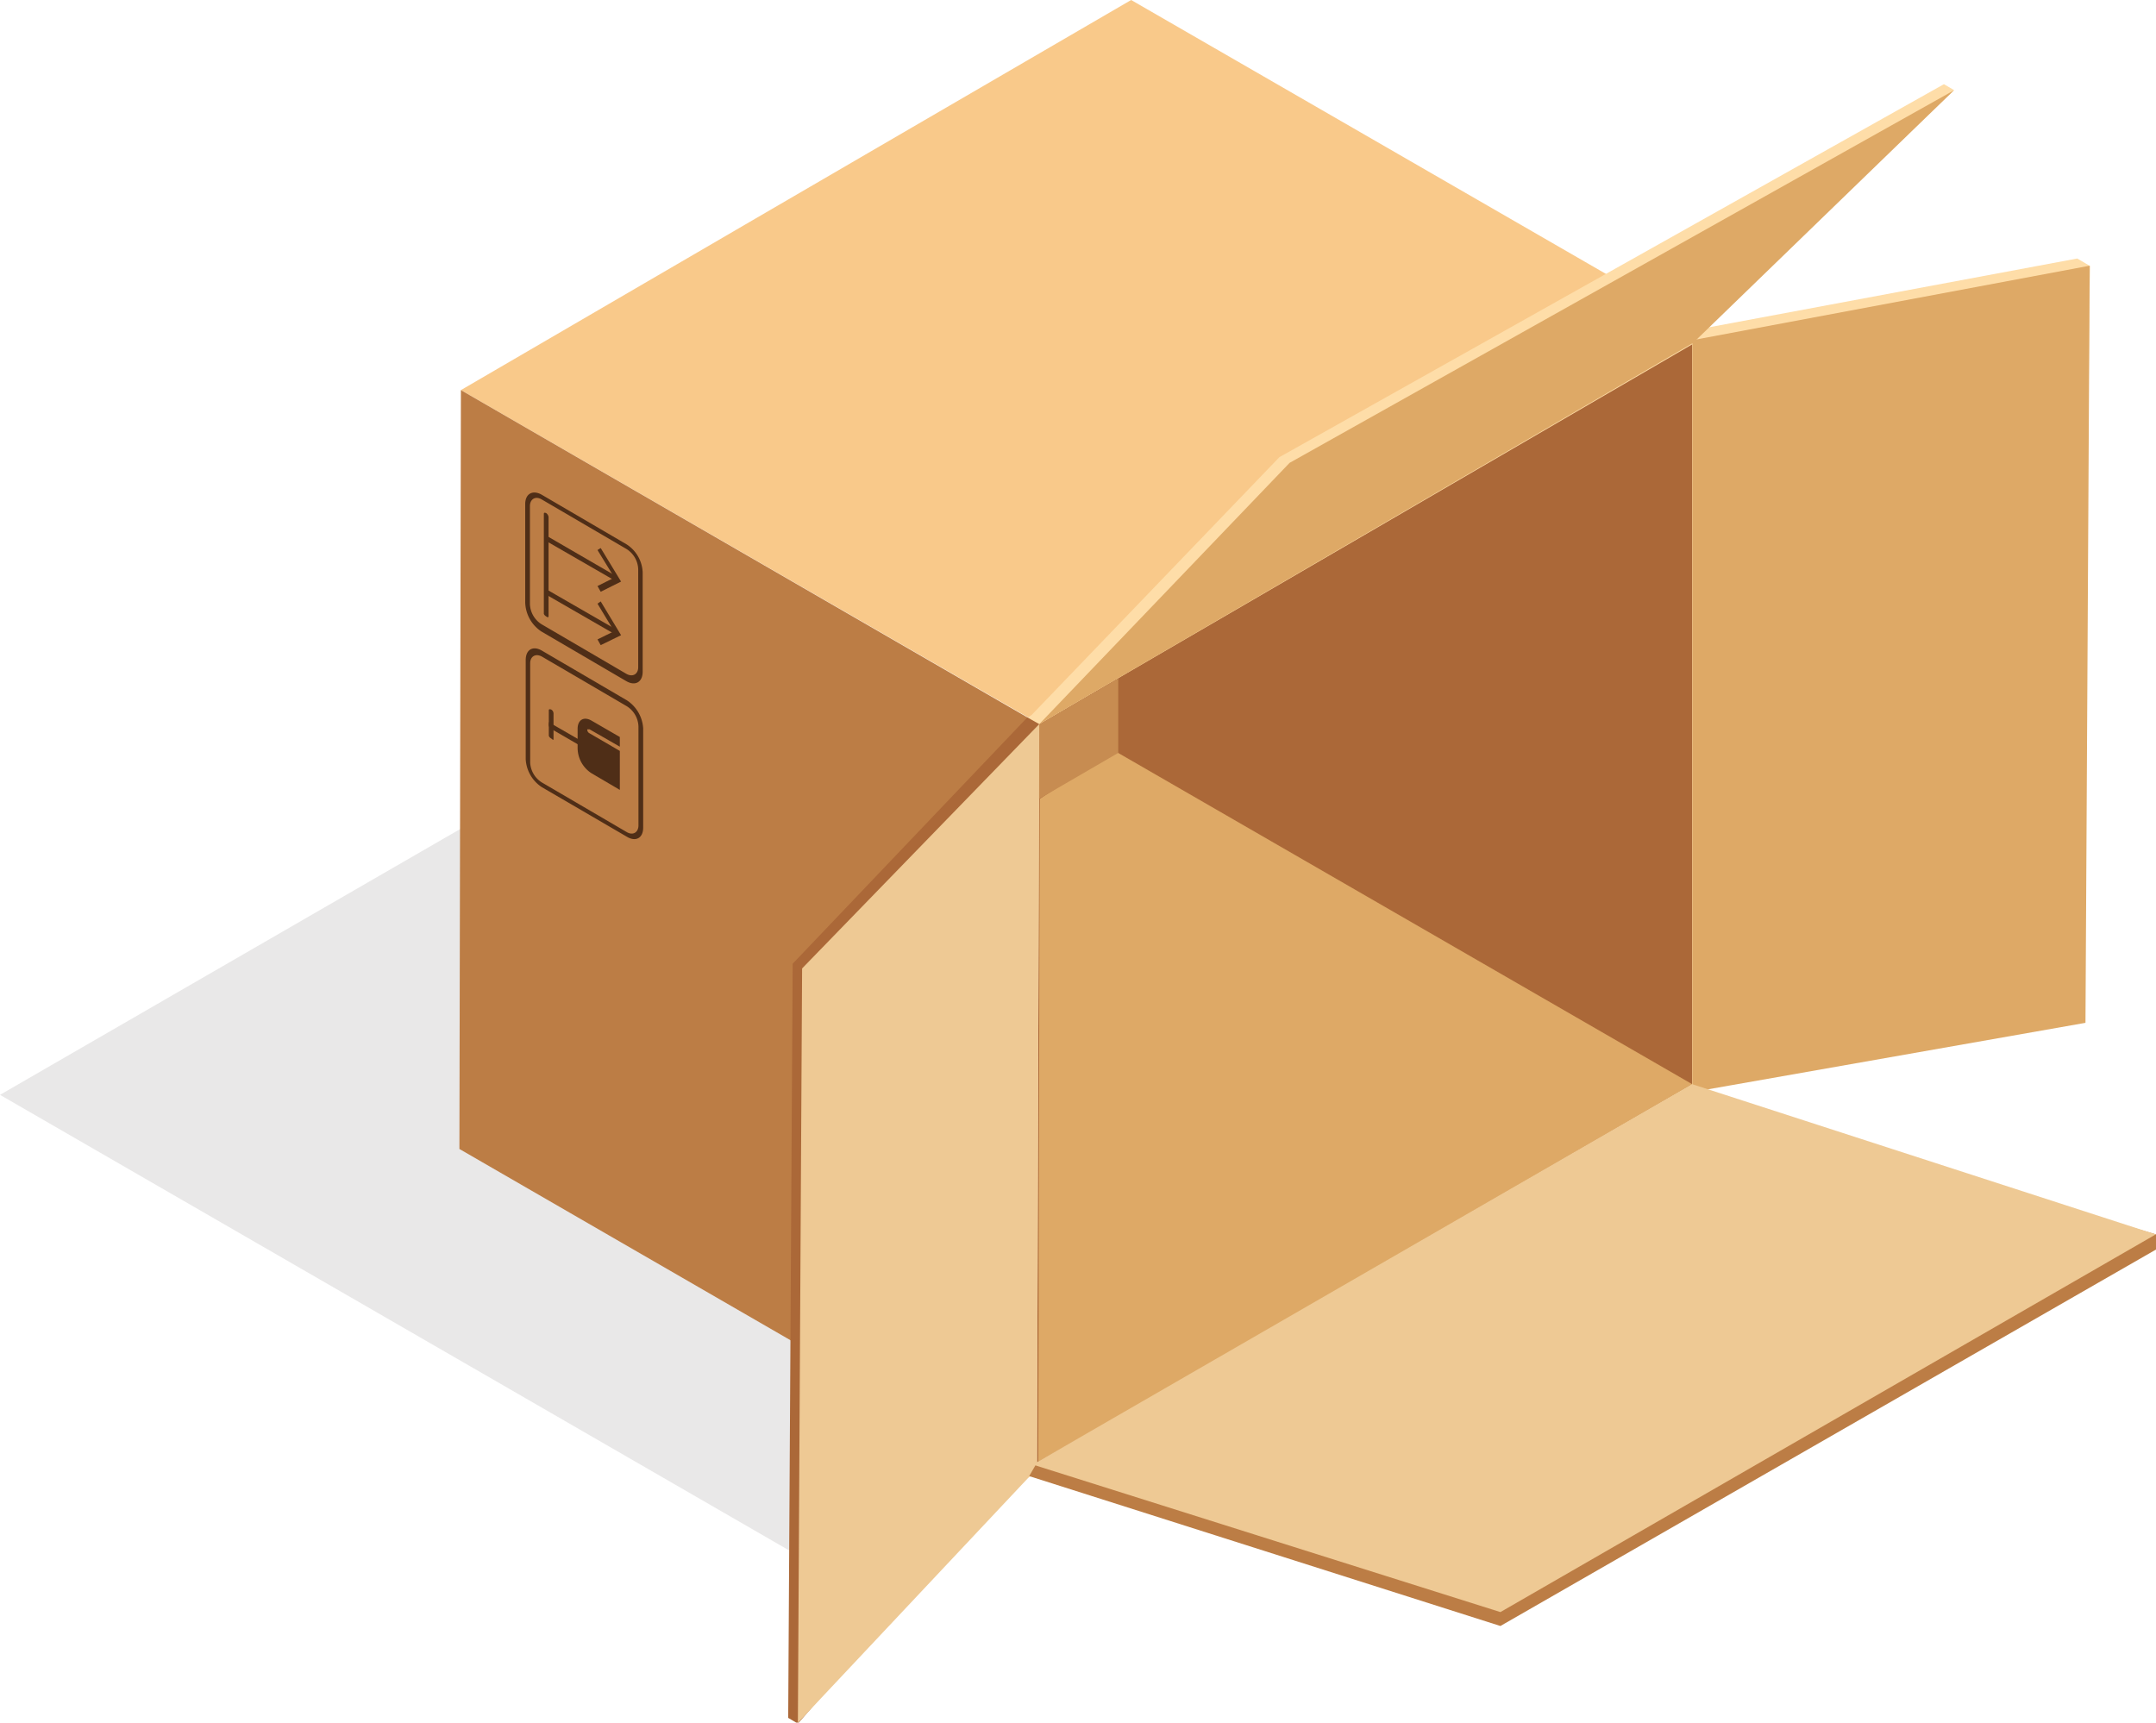 <svg xmlns="http://www.w3.org/2000/svg" viewBox="0 0 86.82 69.37"><defs><style>.cls-1{isolation:isolate;}.cls-2{mix-blend-mode:multiply;}.cls-3{fill:#e9e8e8;}.cls-4{fill:#fedda8;}.cls-5{fill:#ab6838;}.cls-6{fill:#dea966;}.cls-7{fill:#f9c98a;}.cls-8{fill:#bc7d45;}.cls-9{fill:#eec994;}.cls-10{fill:#4f2e17;}.cls-11{fill:#c78c51;}</style></defs><g class="cls-1"><g id="Camada_1" data-name="Camada 1"><g class="cls-2"><polygon class="cls-3" points="56.75 50.14 23.13 30.73 0 44.09 33.62 63.5 56.75 50.14"/></g><path class="cls-4" d="M69.55,83l4.71-2.71L85,74.06V43.44L74.24,49.65l-4.69,2.7L57.89,59.08V89.71Z" transform="translate(-16.5 -30.19)"/><path class="cls-5" d="M84.64,73.85V44.06L58.35,59.35l-.09,29.74Z" transform="translate(-16.5 -30.19)"/><path class="cls-6" d="M84.64,73.85,61.37,60.42l-3,1.94-.06,26.73Z" transform="translate(-16.5 -30.19)"/><polygon class="cls-7" points="41.4 28.89 18.56 15.71 30.15 8.96 34.84 6.23 45.55 0 68.5 13.24 57.74 19.45 53.04 22.18 41.4 28.89"/><path class="cls-8" d="M57.89,59.09,35.06,45.9,35,76.46,57.9,89.69Z" transform="translate(-16.5 -30.19)"/><polygon class="cls-4" points="68.56 43.4 83.83 40.64 84.16 10.71 83.65 10.41 68.5 13.24 68.18 13.69 68.17 43.19 68.56 43.4"/><path class="cls-6" d="M100.65,40.89l-16,3,0,30,.39.21,15.44-2.72Z" transform="translate(-16.5 -30.19)"/><polygon class="cls-8" points="86.82 49.71 67.81 44.14 41.59 58.98 41.4 59.43 60.42 65.48 86.82 50.32 86.82 49.71"/><path class="cls-9" d="M58.09,89.17l18.83,5.94L103.31,79.9,84.64,73.85Z" transform="translate(-16.5 -30.19)"/><polygon class="cls-10" points="22 21.79 22 21.57 24.81 23.2 24.81 23.41 22 21.79"/><polygon class="cls-10" points="24.19 23.83 24.06 23.6 24.74 23.26 24.06 22.15 24.19 22.07 25.01 23.42 24.19 23.83"/><polygon class="cls-10" points="22 23.95 22 23.73 24.81 25.35 24.81 25.57 22 23.95"/><polygon class="cls-10" points="24.19 25.98 24.06 25.75 24.73 25.42 24.06 24.31 24.19 24.22 25.01 25.58 24.19 25.98"/><path class="cls-10" d="M38.4,54.91v-4c0-.06,0-.09.09-.06a.23.23,0,0,1,.1.16v4s0,.08-.1,0A.2.2,0,0,1,38.4,54.91Z" transform="translate(-16.5 -30.19)"/><path class="cls-10" d="M37.65,54.44V50.49c0-.42.3-.58.66-.38l3.42,2a1.41,1.41,0,0,1,.65,1.13v4c0,.42-.3.59-.66.38l-3.42-2A1.45,1.45,0,0,1,37.65,54.44Zm4.55-1.33a1,1,0,0,0-.47-.81l-3.42-2c-.26-.15-.47,0-.47.27v3.95a1,1,0,0,0,.47.81l3.42,2c.26.14.47,0,.47-.27Z" transform="translate(-16.5 -30.19)"/><path class="cls-10" d="M37.67,60.77v-4c0-.42.29-.59.65-.38l3.42,2a1.45,1.45,0,0,1,.66,1.13v4c0,.42-.3.58-.65.37l-3.43-2A1.44,1.44,0,0,1,37.67,60.77Zm4.54-1.33a1,1,0,0,0-.47-.81l-3.42-2c-.26-.14-.47,0-.47.27v4a1,1,0,0,0,.47.8l3.42,2c.26.15.47,0,.47-.27Z" transform="translate(-16.5 -30.19)"/><path class="cls-10" d="M38.6,59.33c0-.06,0-.09.1,0l2.44,1.41a.19.19,0,0,1,.1.16c0,.06,0,.09-.1.06l-2.45-1.42A.2.2,0,0,1,38.6,59.33Z" transform="translate(-16.5 -30.19)"/><path class="cls-10" d="M38.6,59.82v-1c0-.06,0-.08.09-.06a.19.19,0,0,1,.1.17v1c0,.06,0,.08-.09,0A.19.19,0,0,1,38.6,59.82Z" transform="translate(-16.5 -30.19)"/><path class="cls-10" d="M41.46,62l-1.14-.67a1.22,1.22,0,0,1-.56-1v-.79c0-.36.25-.51.56-.33l1.14.66v.39l-1.22-.7c-.05,0-.1,0-.09,0a.16.16,0,0,0,.09.16l1.22.71Z" transform="translate(-16.5 -30.19)"/><path class="cls-11" d="M61.53,60.51v-3l-3.2,1.86v3Z" transform="translate(-16.5 -30.19)"/><polygon class="cls-4" points="78.69 3.63 68.12 13.71 41.85 29.16 41.43 28.91 51.52 18.41 78.28 3.39 78.69 3.63"/><path class="cls-6" d="M84.68,44l10.5-10.17-26.75,15L58.35,59.35Z" transform="translate(-16.5 -30.19)"/><path class="cls-5" d="M57.71,89.18l.64-29.83-.48-.27L48.42,69l-.18,30.37.39.23Z" transform="translate(-16.5 -30.19)"/><path class="cls-9" d="M58.26,89.09l.09-29.74L48.8,69.19l-.17,30.38,9.27-9.86Z" transform="translate(-16.5 -30.19)"/></g></g></svg>